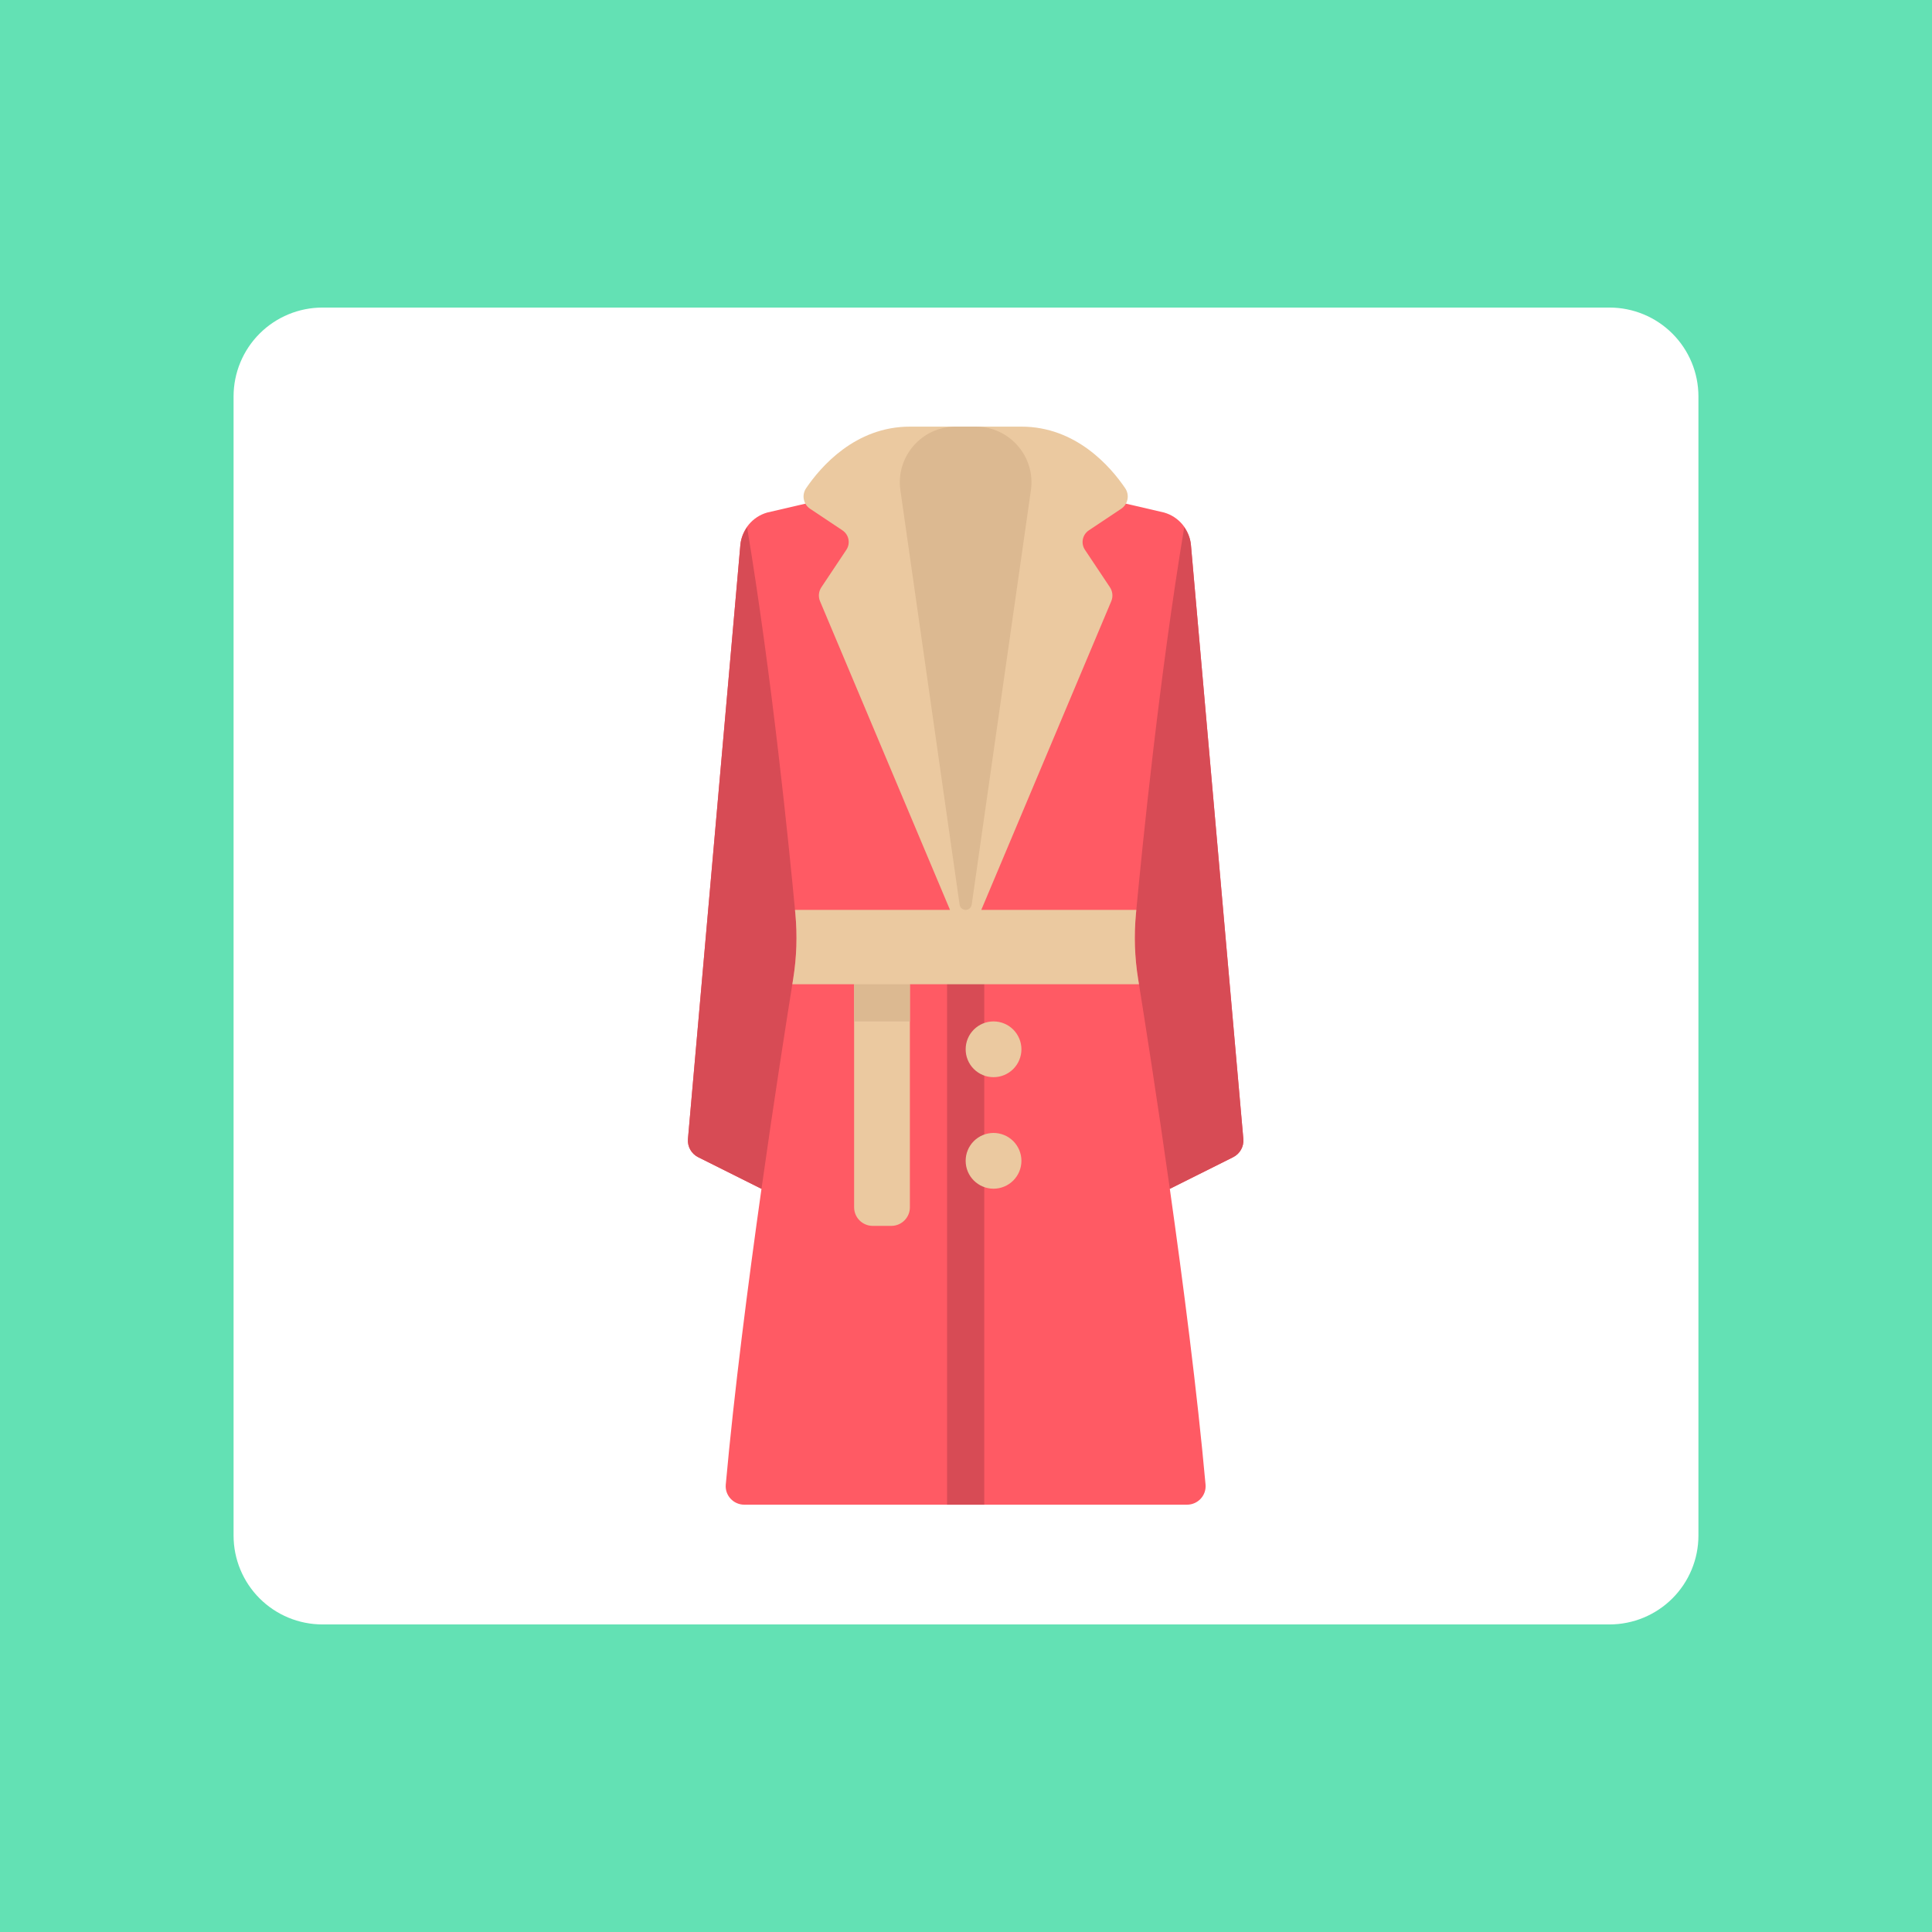 <svg xmlns="http://www.w3.org/2000/svg" xmlns:xlink="http://www.w3.org/1999/xlink" width="500" zoomAndPan="magnify" viewBox="0 0 375 375" height="500" preserveAspectRatio="xMidYMid meet" version="1.0"><defs><clipPath id="eea9ff826b"><path d="M 45.336 59.699 L 329.664 59.699 L 329.664 315.301 L 45.336 315.301 Z M 45.336 59.699 " clip-rule="nonzero"/></clipPath><clipPath id="85620f6f36"><path d="M 62.586 59.699 L 312.414 59.699 C 316.988 59.699 321.379 61.52 324.613 64.754 C 327.848 67.988 329.664 72.375 329.664 76.949 L 329.664 298.051 C 329.664 302.625 327.848 307.012 324.613 310.246 C 321.379 313.48 316.988 315.301 312.414 315.301 L 62.586 315.301 C 58.012 315.301 53.621 313.48 50.387 310.246 C 47.152 307.012 45.336 302.625 45.336 298.051 L 45.336 76.949 C 45.336 72.375 47.152 67.988 50.387 64.754 C 53.621 61.52 58.012 59.699 62.586 59.699 " clip-rule="nonzero"/></clipPath><clipPath id="56d8daaefa"><path d="M 133 97 L 242 97 L 242 292.059 L 133 292.059 Z M 133 97 " clip-rule="nonzero"/></clipPath><clipPath id="b5537eaa9c"><path d="M 183 187 L 192 187 L 192 292.059 L 183 292.059 Z M 183 187 " clip-rule="nonzero"/></clipPath><clipPath id="e37ca4004a"><path d="M 153 82.809 L 222 82.809 L 222 238 L 153 238 Z M 153 82.809 " clip-rule="nonzero"/></clipPath><clipPath id="ef17bd2436"><path d="M 174 82.809 L 201 82.809 L 201 177 L 174 177 Z M 174 82.809 " clip-rule="nonzero"/></clipPath></defs><rect x="-37.5" width="450" fill="#ffffff" y="-37.5" height="450" fill-opacity="1"/><rect x="-37.5" width="450" fill="#ffffff" y="-37.5" height="450" fill-opacity="1"/><rect x="-37.5" width="450" fill="#63e1b4" y="-37.5" height="450" fill-opacity="1"/><g clip-path="url(#eea9ff826b)"><g clip-path="url(#85620f6f36)"><path fill="#ffffff" d="M 45.336 59.699 L 329.664 59.699 L 329.664 315.301 L 45.336 315.301 Z M 45.336 59.699 " fill-opacity="1" fill-rule="nonzero"/></g></g><g clip-path="url(#56d8daaefa)"><path fill="#ff5a64" d="M 231.16 105.789 C 230.898 102.812 228.828 100.305 225.957 99.484 L 216.297 97.238 L 158.57 97.238 L 148.91 99.484 C 146.035 100.305 143.965 102.812 143.703 105.789 L 133.531 221.066 C 133.402 222.539 134.188 223.945 135.512 224.609 L 147.801 230.754 C 145.195 249.211 142.492 270.227 140.871 288.152 C 140.68 290.262 142.355 292.059 144.473 292.059 L 230.395 292.059 C 232.512 292.059 234.184 290.262 233.996 288.152 C 232.375 270.227 229.672 249.211 227.062 230.754 L 239.352 224.609 C 240.676 223.945 241.465 222.539 241.332 221.066 Z M 219.902 183.832 L 219.902 183.824 C 219.902 183.824 219.902 183.812 219.902 183.812 Z M 219.902 183.832 " fill-opacity="1" fill-rule="nonzero"/></g><path fill="#d74b55" d="M 147.801 230.766 C 150.273 213.27 152.66 198.074 153.957 189.996 C 154.633 185.785 154.773 181.559 154.375 177.316 C 153.102 163.727 149.809 131.219 145.012 102.355 C 144.312 103.359 143.816 104.512 143.703 105.789 L 133.531 221.062 C 133.402 222.539 134.188 223.945 135.512 224.609 L 147.801 230.754 C 147.801 230.758 147.801 230.762 147.801 230.766 Z M 147.801 230.766 " fill-opacity="1" fill-rule="nonzero"/><path fill="#d74b55" d="M 231.16 105.789 C 231.051 104.512 230.551 103.359 229.855 102.355 C 225.055 131.219 221.766 163.73 220.492 177.316 C 220.094 181.559 220.23 185.785 220.91 189.996 C 222.207 198.074 224.594 213.27 227.066 230.766 C 227.066 230.762 227.066 230.758 227.062 230.754 L 239.352 224.609 C 240.68 223.945 241.465 222.539 241.332 221.062 Z M 231.16 105.789 " fill-opacity="1" fill-rule="nonzero"/><g clip-path="url(#b5537eaa9c)"><path fill="#d74b55" d="M 183.824 187.434 L 191.039 187.434 L 191.039 292.059 L 183.824 292.059 Z M 183.824 187.434 " fill-opacity="1" fill-rule="nonzero"/></g><path fill="#ebc9a0" d="M 198.258 203.668 C 198.258 204.023 198.223 204.375 198.152 204.723 C 198.082 205.07 197.98 205.41 197.844 205.738 C 197.707 206.066 197.543 206.379 197.344 206.676 C 197.145 206.969 196.922 207.242 196.672 207.496 C 196.418 207.746 196.145 207.969 195.852 208.168 C 195.555 208.363 195.242 208.531 194.914 208.668 C 194.586 208.805 194.25 208.906 193.898 208.977 C 193.551 209.043 193.199 209.078 192.844 209.078 C 192.488 209.078 192.137 209.043 191.789 208.977 C 191.441 208.906 191.102 208.805 190.773 208.668 C 190.445 208.531 190.133 208.363 189.84 208.168 C 189.543 207.969 189.27 207.746 189.02 207.496 C 188.766 207.242 188.543 206.969 188.344 206.676 C 188.148 206.379 187.98 206.066 187.844 205.738 C 187.707 205.41 187.605 205.07 187.535 204.723 C 187.469 204.375 187.434 204.023 187.434 203.668 C 187.434 203.312 187.469 202.961 187.535 202.613 C 187.605 202.262 187.707 201.926 187.844 201.598 C 187.98 201.27 188.148 200.957 188.344 200.66 C 188.543 200.367 188.766 200.094 189.02 199.84 C 189.27 199.59 189.543 199.367 189.84 199.168 C 190.133 198.973 190.445 198.805 190.773 198.668 C 191.102 198.531 191.441 198.43 191.789 198.359 C 192.137 198.289 192.488 198.258 192.844 198.258 C 193.199 198.258 193.551 198.289 193.898 198.359 C 194.25 198.43 194.586 198.531 194.914 198.668 C 195.242 198.805 195.555 198.973 195.852 199.168 C 196.145 199.367 196.418 199.59 196.672 199.84 C 196.922 200.094 197.145 200.367 197.344 200.66 C 197.543 200.957 197.707 201.27 197.844 201.598 C 197.98 201.926 198.082 202.262 198.152 202.613 C 198.223 202.961 198.258 203.312 198.258 203.668 Z M 198.258 203.668 " fill-opacity="1" fill-rule="nonzero"/><path fill="#ebc9a0" d="M 198.258 225.316 C 198.258 225.668 198.223 226.023 198.152 226.371 C 198.082 226.719 197.98 227.059 197.844 227.387 C 197.707 227.715 197.543 228.027 197.344 228.32 C 197.145 228.617 196.922 228.891 196.672 229.141 C 196.418 229.391 196.145 229.617 195.852 229.812 C 195.555 230.012 195.242 230.18 194.914 230.312 C 194.586 230.449 194.25 230.551 193.898 230.621 C 193.551 230.691 193.199 230.727 192.844 230.727 C 192.488 230.727 192.137 230.691 191.789 230.621 C 191.441 230.551 191.102 230.449 190.773 230.312 C 190.445 230.18 190.133 230.012 189.84 229.812 C 189.543 229.617 189.27 229.391 189.02 229.141 C 188.766 228.891 188.543 228.617 188.344 228.32 C 188.148 228.027 187.98 227.715 187.844 227.387 C 187.707 227.059 187.605 226.719 187.535 226.371 C 187.469 226.023 187.434 225.668 187.434 225.316 C 187.434 224.961 187.469 224.605 187.535 224.258 C 187.605 223.91 187.707 223.57 187.844 223.242 C 187.98 222.914 188.148 222.602 188.344 222.309 C 188.543 222.012 188.766 221.738 189.02 221.488 C 189.27 221.238 189.543 221.012 189.84 220.816 C 190.133 220.617 190.445 220.449 190.773 220.316 C 191.102 220.18 191.441 220.078 191.789 220.008 C 192.137 219.938 192.488 219.902 192.844 219.902 C 193.199 219.902 193.551 219.938 193.898 220.008 C 194.25 220.078 194.586 220.18 194.914 220.316 C 195.242 220.449 195.555 220.617 195.852 220.816 C 196.145 221.012 196.418 221.238 196.672 221.488 C 196.922 221.738 197.145 222.012 197.344 222.309 C 197.543 222.602 197.707 222.914 197.844 223.242 C 197.98 223.57 198.082 223.91 198.152 224.258 C 198.223 224.605 198.258 224.961 198.258 225.316 Z M 198.258 225.316 " fill-opacity="1" fill-rule="nonzero"/><g clip-path="url(#e37ca4004a)"><path fill="#ebc9a0" d="M 220.906 189.996 C 220.23 185.785 220.094 181.562 220.492 177.316 C 220.512 177.098 220.535 176.836 220.559 176.609 L 190.469 176.609 L 215.695 116.699 C 216.07 115.812 215.973 114.797 215.438 113.992 L 210.586 106.715 C 209.754 105.469 210.09 103.777 211.34 102.945 L 217.613 98.762 C 218.949 97.875 219.297 96.082 218.395 94.758 C 215.594 90.629 208.879 82.809 198.258 82.809 L 176.609 82.809 C 165.984 82.809 159.273 90.629 156.469 94.758 C 155.57 96.082 155.918 97.875 157.25 98.762 L 163.523 102.945 C 164.773 103.777 165.113 105.469 164.277 106.715 L 159.426 113.992 C 158.891 114.797 158.797 115.812 159.168 116.699 L 184.395 176.609 L 154.309 176.609 C 154.328 176.836 154.355 177.098 154.375 177.316 C 154.773 181.562 154.633 185.789 153.957 190 C 153.906 190.312 153.844 190.707 153.789 191.043 L 165.785 191.043 L 165.785 234.336 C 165.785 236.328 167.402 237.941 169.395 237.941 L 173.004 237.941 C 174.996 237.941 176.609 236.328 176.609 234.336 L 176.609 191.043 L 221.074 191.043 C 221.02 190.707 220.957 190.312 220.906 189.996 Z M 220.906 189.996 " fill-opacity="1" fill-rule="nonzero"/></g><path fill="#dcb991" d="M 165.785 191.039 L 176.609 191.039 L 176.609 198.258 L 165.785 198.258 Z M 165.785 191.039 " fill-opacity="1" fill-rule="nonzero"/><g clip-path="url(#ef17bd2436)"><path fill="#dcb991" d="M 188.609 175.59 L 200.098 95.16 C 201.031 88.641 195.973 82.809 189.387 82.809 L 185.48 82.809 C 178.895 82.809 173.836 88.641 174.766 95.16 L 186.258 175.59 C 186.34 176.176 186.84 176.609 187.434 176.609 C 188.023 176.609 188.527 176.176 188.609 175.59 Z M 188.609 175.59 " fill-opacity="1" fill-rule="nonzero"/></g></svg>